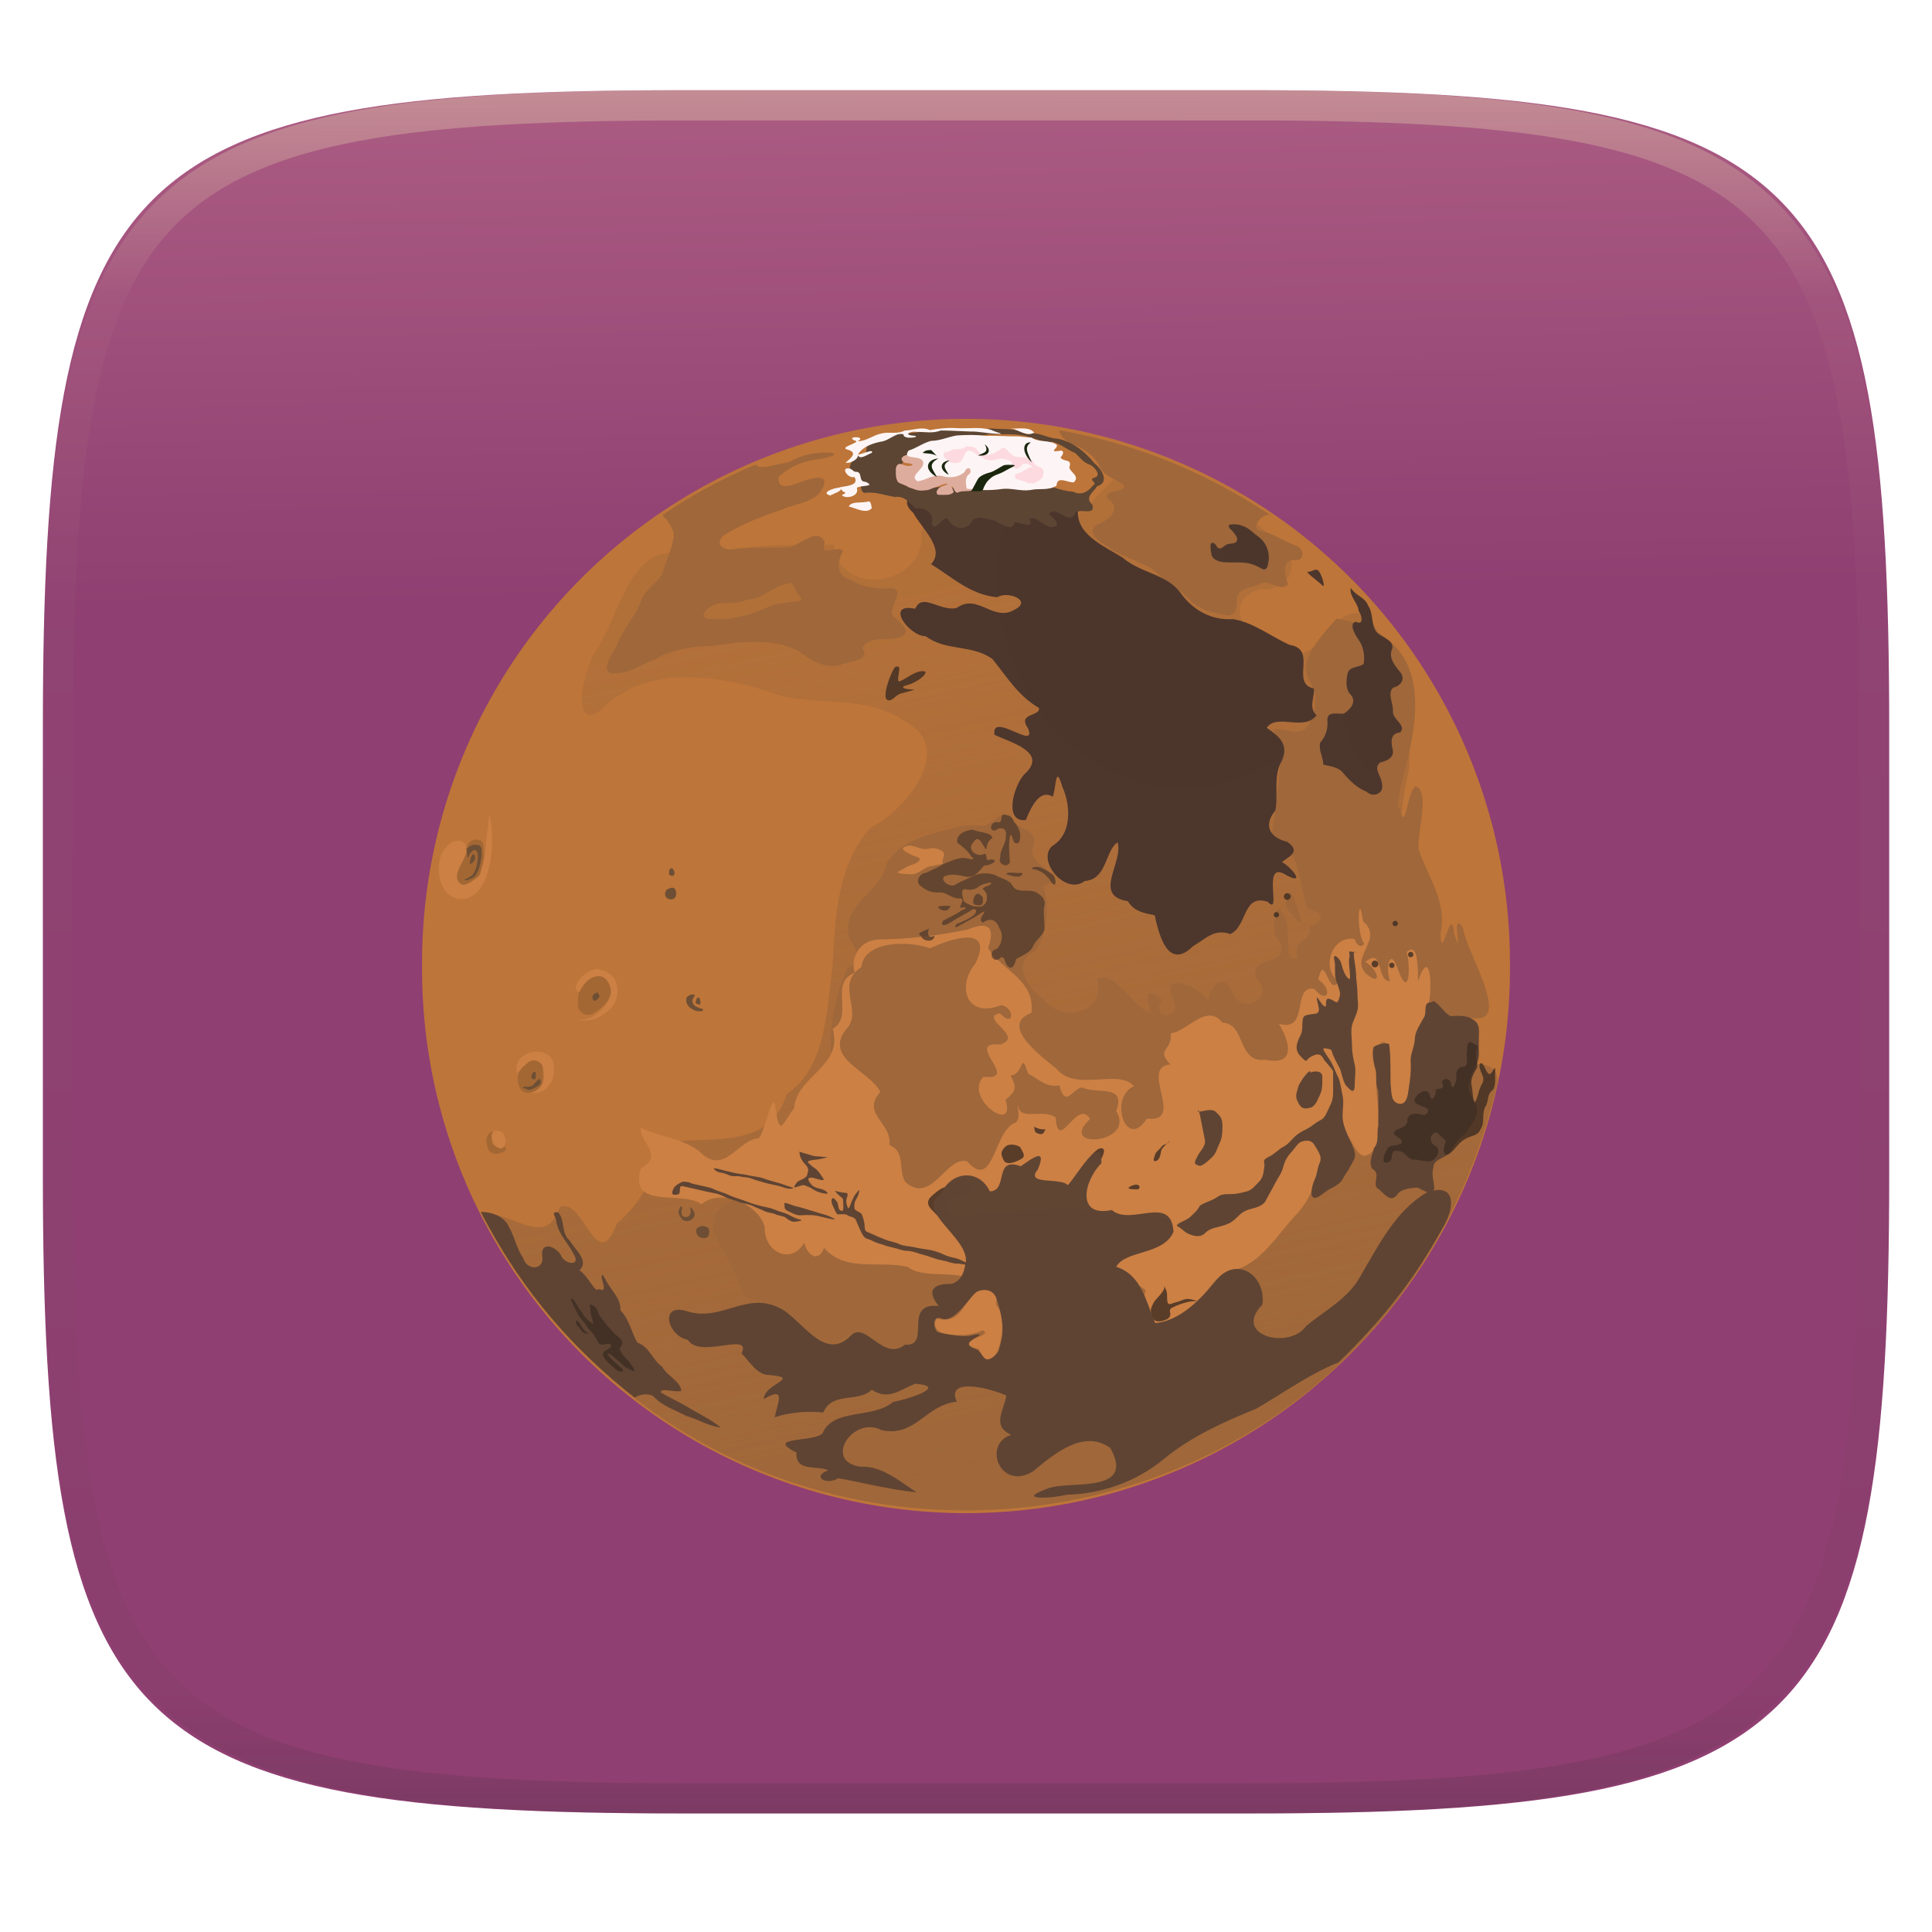 <svg xmlns="http://www.w3.org/2000/svg" style="isolation:isolate" width="256" height="256" viewBox="0 0 256 256">
 <g filter="url(#NPABXKslyxFo1w9v4l8caensYW1QNiGp)">
  <linearGradient id="_lgradient_100" x1="-.04" x2="0" y1="-1.436" y2="1" gradientTransform="matrix(244.648,0,0,228.338,5.68,11.952)" gradientUnits="userSpaceOnUse">
   <stop offset="0%" style="stop-color:#83a598"/>
   <stop offset="14.286%" style="stop-color:#458588"/>
   <stop offset="28.571%" style="stop-color:#458588"/>
   <stop offset="42.857%" style="stop-color:#458588"/>
   <stop offset="57.143%" style="stop-color:#b16286"/>
   <stop offset="71.429%" style="stop-color:#8f3f71"/>
   <stop offset="85.714%" style="stop-color:#8f3f71"/>
   <stop offset="100%" style="stop-color:#8f3f71"/>
  </linearGradient>
  <path fill="url(#_lgradient_100)" d="M 165.689 11.952 C 239.745 11.952 250.328 22.509 250.328 96.495 L 250.328 155.746 C 250.328 229.733 239.745 240.29 165.689 240.29 L 90.319 240.29 C 16.264 240.29 5.68 229.733 5.68 155.746 L 5.68 96.495 C 5.68 22.509 16.264 11.952 90.319 11.952 L 165.689 11.952 Z"/>
 </g>
 <g opacity=".4">
  <linearGradient id="_lgradient_101" x1=".517" x2=".517" y1="0" y2="1" gradientTransform="matrix(244.65,0,0,228.34,5.68,11.95)" gradientUnits="userSpaceOnUse">
   <stop offset="0%" style="stop-color:#ebdbb2"/>
   <stop offset="12.5%" stop-opacity=".098" style="stop-color:#ebdbb2"/>
   <stop offset="92.5%" stop-opacity=".098" style="stop-color:#282828"/>
   <stop offset="100%" stop-opacity=".498" style="stop-color:#282828"/>
  </linearGradient>
  <path fill="url(#_lgradient_101)" fill-rule="evenodd" d="M 165.068 11.951 C 169.396 11.941 173.724 11.991 178.052 12.089 C 181.927 12.167 185.803 12.315 189.678 12.541 C 193.131 12.737 196.583 13.022 200.026 13.395 C 203.085 13.73 206.144 14.181 209.174 14.741 C 211.889 15.243 214.574 15.881 217.22 16.657 C 219.62 17.355 221.971 18.219 224.243 19.241 C 226.358 20.184 228.384 21.304 230.302 22.591 C 232.142 23.829 233.863 25.244 235.437 26.806 C 237.001 28.378 238.417 30.088 239.656 31.925 C 240.945 33.841 242.066 35.865 243.02 37.967 C 244.043 40.247 244.909 42.585 245.617 44.972 C 246.394 47.615 247.034 50.297 247.535 53.009 C 248.096 56.035 248.548 59.081 248.883 62.136 C 249.257 65.575 249.542 69.014 249.739 72.462 C 249.965 76.323 250.112 80.194 250.201 84.055 C 250.289 88.378 250.339 92.701 250.329 97.014 L 250.329 155.226 C 250.339 159.549 250.289 163.862 250.201 168.185 C 250.112 172.056 249.965 175.917 249.739 179.778 C 249.542 183.226 249.257 186.675 248.883 190.104 C 248.548 193.159 248.096 196.215 247.535 199.241 C 247.034 201.943 246.394 204.625 245.617 207.268 C 244.909 209.655 244.043 212.003 243.02 214.273 C 242.066 216.385 240.945 218.399 239.656 220.315 C 238.417 222.152 237.001 223.872 235.437 225.434 C 233.863 226.996 232.142 228.411 230.302 229.649 C 228.384 230.936 226.358 232.056 224.243 232.999 C 221.971 234.021 219.62 234.885 217.22 235.593 C 214.574 236.369 211.889 237.007 209.174 237.499 C 206.144 238.068 203.085 238.51 200.026 238.845 C 196.583 239.218 193.131 239.503 189.678 239.699 C 185.803 239.925 181.927 240.073 178.052 240.161 C 173.724 240.249 169.396 240.299 165.068 240.289 L 90.942 240.289 C 86.614 240.299 82.286 240.249 77.958 240.161 C 74.083 240.073 70.207 239.925 66.332 239.699 C 62.879 239.503 59.427 239.218 55.984 238.845 C 52.925 238.51 49.866 238.068 46.836 237.499 C 44.121 237.007 41.436 236.369 38.79 235.593 C 36.39 234.885 34.039 234.021 31.767 232.999 C 29.652 232.056 27.626 230.936 25.708 229.649 C 23.868 228.411 22.147 226.996 20.573 225.434 C 19.009 223.872 17.593 222.152 16.354 220.315 C 15.065 218.399 13.944 216.385 12.99 214.273 C 11.967 212.003 11.101 209.655 10.393 207.268 C 9.616 204.625 8.976 201.943 8.475 199.241 C 7.914 196.215 7.462 193.159 7.127 190.104 C 6.753 186.675 6.468 183.226 6.271 179.778 C 6.045 175.917 5.898 172.056 5.809 168.185 C 5.721 163.862 5.671 159.549 5.681 155.226 L 5.681 97.014 C 5.671 92.701 5.721 88.378 5.809 84.055 C 5.898 80.194 6.045 76.323 6.271 72.462 C 6.468 69.014 6.753 65.575 7.127 62.136 C 7.462 59.081 7.914 56.035 8.475 53.009 C 8.976 50.297 9.616 47.615 10.393 44.972 C 11.101 42.585 11.967 40.247 12.99 37.967 C 13.944 35.865 15.065 33.841 16.354 31.925 C 17.593 30.088 19.009 28.378 20.573 26.806 C 22.147 25.244 23.868 23.829 25.708 22.591 C 27.626 21.304 29.652 20.184 31.767 19.241 C 34.039 18.219 36.39 17.355 38.79 16.657 C 41.436 15.881 44.121 15.243 46.836 14.741 C 49.866 14.181 52.925 13.73 55.984 13.395 C 59.427 13.022 62.879 12.737 66.332 12.541 C 70.207 12.315 74.083 12.167 77.958 12.089 C 82.286 11.991 86.614 11.941 90.942 11.951 L 165.068 11.951 Z M 165.078 15.96 C 169.376 15.95 173.675 15.999 177.973 16.087 C 181.8 16.176 185.626 16.323 189.452 16.539 C 192.836 16.736 196.219 17.011 199.583 17.384 C 202.554 17.699 205.515 18.131 208.446 18.681 C 211.023 19.153 213.58 19.762 216.099 20.499 C 218.322 21.147 220.495 21.953 222.6 22.896 C 224.509 23.751 226.338 24.763 228.069 25.922 C 229.692 27.013 231.207 28.26 232.594 29.646 C 233.981 31.031 235.23 32.544 236.332 34.165 C 237.492 35.894 238.506 37.712 239.361 39.608 C 240.306 41.72 241.112 43.892 241.761 46.102 C 242.509 48.617 243.109 51.162 243.591 53.736 C 244.132 56.664 244.565 59.611 244.889 62.578 C 245.263 65.938 245.539 69.308 245.735 72.688 C 245.952 76.51 246.109 80.322 246.188 84.144 C 246.276 88.437 246.325 92.721 246.325 97.014 C 246.325 97.014 246.325 97.014 246.325 97.014 L 246.325 155.226 C 246.325 155.226 246.325 155.226 246.325 155.226 C 246.325 159.519 246.276 163.803 246.188 168.096 C 246.109 171.918 245.952 175.74 245.735 179.552 C 245.539 182.932 245.263 186.302 244.889 189.672 C 244.565 192.629 244.132 195.576 243.591 198.504 C 243.109 201.078 242.509 203.623 241.761 206.138 C 241.112 208.358 240.306 210.52 239.361 212.632 C 238.506 214.528 237.492 216.356 236.332 218.075 C 235.23 219.706 233.981 221.219 232.594 222.604 C 231.207 223.98 229.692 225.227 228.069 226.318 C 226.338 227.477 224.509 228.489 222.6 229.344 C 220.495 230.297 218.322 231.093 216.099 231.741 C 213.58 232.478 211.023 233.087 208.446 233.559 C 205.515 234.109 202.554 234.541 199.583 234.865 C 196.219 235.229 192.836 235.514 189.452 235.701 C 185.626 235.917 181.8 236.074 177.973 236.153 C 173.675 236.251 169.376 236.29 165.078 236.29 C 165.078 236.29 165.078 236.29 165.068 236.29 L 90.942 236.29 C 90.932 236.29 90.932 236.29 90.932 236.29 C 86.634 236.29 82.335 236.251 78.037 236.153 C 74.21 236.074 70.384 235.917 66.558 235.701 C 63.174 235.514 59.791 235.229 56.427 234.865 C 53.456 234.541 50.495 234.109 47.564 233.559 C 44.987 233.087 42.43 232.478 39.911 231.741 C 37.688 231.093 35.515 230.297 33.41 229.344 C 31.501 228.489 29.672 227.477 27.941 226.318 C 26.318 225.227 24.803 223.98 23.416 222.604 C 22.029 221.219 20.78 219.706 19.678 218.075 C 18.518 216.356 17.504 214.528 16.649 212.632 C 15.704 210.52 14.898 208.358 14.249 206.138 C 13.501 203.623 12.901 201.078 12.419 198.504 C 11.878 195.576 11.445 192.629 11.121 189.672 C 10.747 186.302 10.472 182.932 10.275 179.552 C 10.058 175.74 9.901 171.918 9.822 168.096 C 9.734 163.803 9.685 159.519 9.685 155.226 C 9.685 155.226 9.685 155.226 9.685 155.226 L 9.685 97.014 C 9.685 97.014 9.685 97.014 9.685 97.014 C 9.685 92.721 9.734 88.437 9.822 84.144 C 9.901 80.322 10.058 76.51 10.275 72.688 C 10.472 69.308 10.747 65.938 11.121 62.578 C 11.445 59.611 11.878 56.664 12.419 53.736 C 12.901 51.162 13.501 48.617 14.249 46.102 C 14.898 43.892 15.704 41.72 16.649 39.608 C 17.504 37.712 18.518 35.894 19.678 34.165 C 20.78 32.544 22.029 31.031 23.416 29.646 C 24.803 28.26 26.318 27.013 27.941 25.922 C 29.672 24.763 31.501 23.751 33.41 22.896 C 35.515 21.953 37.688 21.147 39.911 20.499 C 42.43 19.762 44.987 19.153 47.564 18.681 C 50.495 18.131 53.456 17.699 56.427 17.384 C 59.791 17.011 63.174 16.736 66.558 16.539 C 70.384 16.323 74.21 16.176 78.037 16.087 C 82.335 15.999 86.634 15.95 90.932 15.96 C 90.932 15.96 90.932 15.96 90.942 15.96 L 165.068 15.96 C 165.078 15.96 165.078 15.96 165.078 15.96 Z"/>
 </g>
 <g>
  <path fill="#be7539" fill-rule="evenodd" d="M 200.074 128 C 200.227 153.851 186.523 177.803 164.16 190.773 C 141.798 203.742 114.202 203.742 91.84 190.773 C 69.477 177.803 55.773 153.851 55.926 128 C 55.773 102.149 69.477 78.197 91.84 65.227 C 114.202 52.258 141.798 52.258 164.16 65.227 C 186.523 78.197 200.227 102.149 200.074 128 L 200.074 128 Z"/>
  <linearGradient id="_lgradient_102" x1=".609" x2=".439" y1=".936" y2=".125" gradientTransform="matrix(134.492,0,0,138.709,63.973,61.423)" gradientUnits="userSpaceOnUse">
   <stop offset="0%" style="stop-color:#9f673a"/>
   <stop offset="100%" stop-opacity=".367" style="stop-color:#9f673a"/>
  </linearGradient>
  <path fill="url(#_lgradient_102)" fill-rule="evenodd" d="M 198.464 143.314 C 182.946 210.492 94.86 220.334 63.973 160.84 C 67.671 160.376 72.431 165.654 74.153 159.921 C 77.435 158.624 79.056 169.248 81.727 162.137 C 85.119 159.319 86.763 155.511 88.117 151.429 C 93.895 150.456 102.044 152.493 104.213 144.99 C 109.555 141.33 109.478 133.976 110.309 128.162 C 110.607 121.818 110.935 114.502 115.353 109.669 C 119.967 107.404 126.738 99.121 119.952 95.629 C 114.441 91.64 107.278 94.033 101.218 91.434 C 94.317 89.395 85.507 88.227 79.89 93.84 C 76.739 96.736 76.133 92.319 78.659 86.645 C 82.15 82.056 83.443 70.74 91.336 73.81 C 97.441 72.084 104.509 72.159 110.483 72.159 C 111.191 79.365 122.87 77.632 122.072 70.468 C 123.983 65.585 131.503 71.604 135.812 70.477 C 143.32 72.123 145.919 61.951 151.695 61.423 C 157.016 64.53 163.425 66.206 167.883 70.59 C 172.253 72.557 172.561 78.309 166.81 78.102 C 158.943 80.894 171.543 90.779 174.937 84.63 C 177.443 81.762 180.257 79.161 182.612 83.71 C 187.952 88.12 186.89 95.787 186.705 101.963 C 184.918 109.211 185.261 117.054 188.83 123.739 C 192.248 128.864 193.832 134.339 193.891 140.44 C 195.722 141.383 198.336 140.343 198.465 143.314 L 198.464 143.314 Z"/>
  <path fill="#9f673a" fill-rule="evenodd" d="M 129.967 109.401 L 127.585 109.401 C 124.082 110.402 119.554 110.961 117.491 114.414 C 116.669 118.459 111.47 119.673 112.522 124.26 C 113.451 125.903 114.354 127.071 112.261 128.359 C 110.762 131.734 109.98 135.407 110.115 139.135 C 110.419 142.498 113.111 145.06 114.374 148.105 C 115.989 151.318 117.031 155.213 120.024 157.439 C 123.957 158.467 126.817 154.938 130.68 155.27 C 132.85 153.155 140.232 151.919 143.738 150.894 C 147.641 152.178 152.573 151.979 155.344 148.56 C 159.966 146.871 191.898 133.989 195.629 134.949 C 200.067 135.038 194.296 126.147 193.865 122.993 C 192.05 120.071 194.063 127.895 192.676 123.694 C 192.319 119.401 190.97 128.066 190.874 123.636 C 191.806 119.49 189.168 116.232 187.977 112.517 C 187.726 110.468 189.603 104.648 187.542 104.189 C 186.367 105.058 186.301 110.63 185.401 107.111 C 183.904 104.59 195.218 85.129 177.103 81.975 C 168.828 90.922 176.16 88.828 173.811 95.196 C 172.637 98.38 170.383 96.123 168.54 96.765 C 171.168 97.943 168.126 110.248 168.592 111.435 C 172.784 112.844 171.846 117.067 173.313 120.379 C 175.459 120.909 175.65 122.034 173.489 122.802 C 173.981 124.875 171.047 124.511 171.985 126.86 C 169.797 128.187 171.351 122.5 170.01 121.224 C 168.975 118.589 168.191 123.817 169.475 124.616 C 171.29 128.358 165.039 126.476 166.56 129.7 C 169.138 132.215 164.41 134.768 163.233 131.4 C 162.06 128.477 160.284 131.092 160.092 132.609 C 158.893 130.652 153.306 128.456 155.588 132.715 C 156.596 135.073 152.357 135.25 153.933 132.473 C 151.338 130.271 152.13 132.573 152.491 134.234 C 149.915 133.431 147.873 128.502 145.371 129.746 C 146.683 134.29 140.59 135.647 138.302 132.401 C 136.013 130.87 133.903 127.508 137.315 125.925 C 138.812 123.322 139.148 119.998 138.245 117.442 C 142.5 115.638 135.243 114.928 137.089 111.784 C 137.269 109.505 134.215 110.011 133.863 108.031 C 132.096 107.438 131.439 109.66 129.967 109.402 L 129.967 109.401 Z M 170.922 118.344 C 170.922 117.49 171.788 119.841 171.995 120.669 C 172.114 121.146 172.353 121.608 172.353 122.099 C 172.353 122.733 171.37 121.296 170.922 120.848 C 170.281 120.206 170.213 119.525 170.922 118.344 Z M 127.463 169.495 C 126.428 170.283 124.734 169.987 123.98 171.086 C 124.397 172.957 121.732 172.494 121.75 174.251 C 121.269 175.684 122.196 177.798 120.309 177.99 C 118.891 178.823 116.137 178.369 115.096 177.194 C 113.952 176.436 112.397 176.456 111.52 177.625 C 110.099 178.364 108.543 177.222 107.294 176.573 C 106.394 175.763 105.45 175.021 104.499 174.28 C 103.383 172.906 101.446 172.848 99.921 172.177 C 98.112 171.925 98.047 169.793 97.283 168.528 C 96.493 167.03 95.792 165.501 94.94 164.026 C 93.976 162.488 94.606 160.148 96.344 159.479 C 97.511 158.765 99.049 158.041 100.34 158.895 C 101.74 159.488 124.59 168.312 126.212 168.958 C 126.615 169.168 127.042 169.326 127.464 169.495 L 127.463 169.495 Z M 87.759 68.267 C 91.457 65.732 95.528 63.468 100.144 61.56 C 100.781 62.425 103.354 61.302 104.531 61.26 C 106.167 60.27 107.979 59.896 109.876 59.983 C 111.963 60.167 108.752 60.857 108.139 60.885 C 106.319 61.125 104.462 61.933 103.167 63.213 C 102.969 65.41 105.589 63.96 106.687 63.676 C 107.713 63.349 109.935 62.696 109.02 64.646 C 108.126 66.622 105.497 66.648 103.742 67.48 C 101.062 68.372 98.377 69.386 95.978 70.886 C 94.319 72.288 96.317 73.161 97.707 72.73 C 100.003 72.515 102.311 72.591 104.611 72.524 C 106.007 72.199 108.334 69.781 109.302 71.838 C 108.436 74.13 111.454 72.024 111.695 73.082 C 110.822 74.532 110.813 76.305 112.71 76.855 C 114.263 77.758 116.02 78.129 117.805 77.924 C 120.4 77.902 117.56 80.447 118.336 81.632 C 119.143 82.359 121.15 83.795 119.146 84.466 C 117.53 85.002 115.286 84.139 114.243 85.881 C 115.526 87.566 112.432 87.59 111.361 88.109 C 109.293 88.669 107.37 87.472 105.807 86.262 C 103.643 85.127 101.15 84.949 98.751 85.084 C 96.742 85.11 94.794 85.719 92.777 85.62 C 90.706 85.905 88.553 86.231 86.765 87.403 C 84.822 88.023 83.111 89.481 80.953 89.191 C 79.451 88.669 81.5 86.202 81.865 85.185 C 82.662 83.232 84.148 81.66 84.92 79.711 C 85.33 78.117 87.073 77.359 87.816 75.934 C 88.221 74.279 89.07 72.748 89.277 71.046 C 89.354 70.083 88.421 68.901 87.759 68.267 L 87.759 68.267 Z M 104.75 77.209 C 105.367 77.578 105.376 78.406 105.875 78.881 C 106.323 79.212 106.29 79.787 105.653 79.671 C 104.29 79.873 102.854 79.868 101.599 80.512 C 100.62 80.951 99.623 81.372 98.565 81.582 C 97.195 81.952 95.756 82.18 94.339 81.979 C 93.828 82.154 92.846 81.778 93.351 81.148 C 93.929 80.252 95.044 79.913 96.062 79.914 C 96.974 79.889 97.925 79.924 98.772 79.531 C 99.576 79.325 100.465 79.322 101.159 78.806 C 102.29 78.141 103.449 77.474 104.75 77.209 L 104.75 77.209 Z M 140.339 57 C 150.374 58.822 159.115 62.168 168.53 68.378 C 167.595 67.525 165.271 70.128 167.232 70.371 C 168.76 70.738 170.036 71.661 171.484 72.219 C 172.913 72.444 173.029 74.644 171.28 74.169 C 169.616 74.546 170.415 76.557 170.661 77.436 C 169.605 78.567 168.065 76.52 166.807 77.45 C 165.641 77.963 163.818 77.892 163.885 79.625 C 163.894 80.797 163.518 81.951 162.134 81.418 C 160.599 81.261 159.006 80.707 157.838 79.684 C 156.783 78.671 155.744 77.557 154.433 76.948 C 153.434 76.063 152.524 75.017 151.173 74.64 C 149.786 73.822 148.115 73.584 146.892 72.5 C 145.852 71.938 143.64 70.433 145.494 69.445 C 146.939 68.944 148.777 67.259 146.742 66.075 C 146.118 64.788 149.305 65.314 148.972 64.314 C 147.822 63.401 146.074 63.133 145.566 61.502 C 144.718 60.093 143.216 59.218 141.698 58.698 C 141.152 58.302 140.409 57.704 140.339 56.999 L 140.339 57 Z"/>
  <path fill="#cc8044" fill-rule="evenodd" d="M 179.508 124.425 C 176.534 123.896 174.956 128.198 177.355 130.085 C 175.976 132.184 175.52 125.957 174.679 129.79 C 176.716 131.23 175.848 133.122 174.136 131.015 C 171.074 130.549 173.586 136.842 169.454 135.654 C 170.86 137.934 171.841 141.314 167.625 140.415 C 163.922 140.878 165.096 135.598 161.981 135.513 C 159.867 132.819 157.279 136.746 155.118 136.904 C 155.442 139.241 153.048 138.921 155.08 141.042 C 150.837 141.374 157.236 148.83 151.965 148.211 C 149.219 152.57 146.869 145.47 150.25 143.92 C 148.19 141.54 142.596 144.718 140.047 141.676 C 138 139.948 132.318 135.866 136.667 134.21 C 137.224 129.819 132.611 128.495 130.925 125.62 C 131.978 122.647 130.789 122.099 128.179 123.172 C 124.324 123.966 120.573 124.429 116.549 124.481 C 113.316 124.589 112.748 127.646 113.264 128.896 C 109.739 130.217 113.255 134.617 110.325 136.332 C 111.804 141.347 105.493 142.58 105.234 146.836 C 103.778 148.619 103.363 150.847 102.816 147.179 C 102.48 143.572 101.408 150.053 100.549 150.823 C 97.82 150.955 95.905 155.929 92.732 152.606 C 90.466 150.775 87.209 150.664 84.847 149.371 C 85.012 151.749 87.954 153.135 84.914 154.819 C 83.29 160.4 90.369 157.668 92.942 159.559 C 95.503 157.41 100.507 159.529 101.319 162.565 C 101.195 165.882 104.822 167.709 106.565 164.669 C 107.104 166.685 108.593 167.142 109.188 165.347 C 112.038 168.661 116.597 166.961 120.31 167.884 C 122.774 169.925 129.664 167.397 129.375 171.284 C 127.366 172.78 127.43 175.495 124.111 174.72 C 122.705 177.405 128.555 177.248 130.181 176.256 C 132.019 177.065 125.75 177.625 129.713 178.783 C 131.793 183.561 134.047 174.823 131.998 172.951 C 131.714 168.753 139.182 170.689 142.202 169.475 C 145.373 168.789 149.54 169.03 151.819 170.97 C 150.902 173.87 152.694 177.525 155.923 174.759 C 159.627 173.549 159.674 169.101 163.779 168.267 C 167.347 167.039 169.286 163.56 171.675 161.023 C 174.514 158.125 174.81 154.129 176.291 150.519 C 179.517 147.492 179.155 156.38 182.499 151.809 C 183.462 148.662 181.868 145.086 182.548 141.952 C 180.745 140.154 183.836 135.498 184.227 139.97 C 184.045 141.89 184.155 150.279 186.545 145.676 C 186.865 141.832 187.512 137.951 188.915 134.314 C 189.96 132.575 189.74 124.621 187.913 129.969 C 187.787 129.625 188.195 124.494 186.395 126.149 C 186.936 128.043 186.742 132.615 185.249 128.482 C 184.158 125.272 183.544 128.329 184.173 130.005 C 182.346 130.042 183.349 125.359 180.91 127.47 C 182.484 128.282 183.33 130.909 181.051 129.053 C 178.72 126.82 183.486 124.447 180.596 122.057 C 180.032 117.558 179.64 123.759 180.788 125.049 C 180.212 125.772 179.658 124.989 179.508 124.425 L 179.508 124.425 Z M 134.616 148.748 C 131.656 149.55 131.75 158.017 128.133 153.862 C 125.31 153.203 123.457 159.71 119.951 156.617 C 118.944 154.924 120.084 152.707 117.863 151.711 C 118.23 148.773 114.048 147.576 116.652 144.69 C 115.29 141.909 109.164 140.292 112.057 136.451 C 114.525 134.055 110.534 130.478 114.139 128.154 C 114.471 124.63 120.433 124.615 123.225 125.665 C 125.846 124.429 131.73 122.434 129.286 127.597 C 126.648 130.795 128.13 135 132.649 133.188 C 134.49 133.458 134.427 136.301 132.47 134.261 C 129.557 134.856 135.952 137.389 132.484 138.409 C 127.588 137.933 135.353 143.268 130.324 142.667 C 127.576 145.451 134.751 150.519 133.237 145.717 C 134.866 144.461 134.624 143.91 133.897 142.515 C 135.704 142.392 135.24 139.027 136.206 142.245 C 137.794 143.115 138.679 144.132 140.368 143.82 C 141.174 146.955 142.152 144.201 143.374 144.079 C 145.289 145.075 149.264 143.555 147.902 147.219 C 150.591 151.612 139.935 152.397 144.449 148.265 C 142.716 145.397 140.202 152.985 139.88 148.068 C 138.131 146.806 134.9 148.693 134.91 146.285 C 134.757 147.131 135.291 147.943 134.617 148.748 L 134.616 148.748 Z M 124.959 114.41 C 124.469 113.931 126.05 112.939 124.065 112.443 C 123.376 112.27 122.879 112.638 122.097 112.443 C 120.916 112.147 120.668 111.816 119.772 112.264 C 119.039 112.63 121.352 113.508 121.382 113.516 C 122.537 113.804 121.361 114.46 120.845 114.589 C 120.227 114.743 119.514 115.255 119.057 115.483 C 118.398 115.813 120.893 115.873 121.024 115.841 C 121.764 115.656 122.303 115.201 122.813 114.946 C 123.324 114.691 124.215 114.707 124.959 114.41 L 124.959 114.41 Z M 76.492 135.067 C 78.992 135.465 81.795 132.306 80.532 130.286 C 79.578 128.421 77.094 130.206 76.862 131.487 C 75.024 131.045 78.159 127.667 79.678 128.56 C 82.434 129.061 82.436 132.844 80.294 134.157 C 79.263 135.016 77.809 135.509 76.492 135.067 L 76.492 135.067 Z M 68.533 142.22 C 67.615 138.939 73.675 138.108 73.405 141.672 C 73.605 143.233 72.076 145.364 70.263 144.666 C 73.815 144.153 71.495 138.143 69.325 141.465 L 68.533 142.22 L 68.533 142.22 Z M 67.013 151.252 C 66.874 150.319 66.777 149.821 65.403 149.821 C 64.664 149.821 65.423 151.629 65.582 151.789 C 66.252 152.458 66.817 152.23 67.013 151.252 L 67.013 151.252 Z M 64.867 107.971 C 65.754 111.718 65.03 118.461 61.619 119.09 C 57.658 119.661 56.929 112.829 60.19 111.448 C 64.582 111.016 58.08 117.659 62.186 117.045 C 64.615 115.868 64.256 111.729 64.656 109.462 C 64.707 108.962 64.771 108.464 64.867 107.97 L 64.867 107.971 Z"/>
  <radialGradient id="_rgradient_0" cx=".565" cy=".52" r="207.5" fx=".565" fy=".52" gradientTransform="matrix(14.175,4.222,-2.322,25.773,181.617,132.65)" gradientUnits="userSpaceOnUse">
   <stop offset="0%" style="stop-color:#5f4433"/>
   <stop offset="100%" stop-opacity="0" style="stop-color:#5f4433"/>
  </radialGradient>
  <path fill="url(#_rgradient_0)" fill-rule="evenodd" d="M 189.969 132.65 C 190.877 133.148 191.35 134.285 192.256 134.651 C 193.337 134.578 194.483 134.495 195.374 135.233 C 196.273 135.85 195.884 137.048 195.96 137.959 C 195.884 139.063 196.226 140.327 195.47 141.266 C 194.989 142.344 194.397 143.507 194.688 144.719 C 195.07 145.495 195.763 146.213 195.695 147.131 C 195.755 148.218 194.836 148.998 194.416 149.924 C 193.544 150.685 192.698 151.519 192.18 152.57 C 191.662 153.522 189.978 153.466 189.931 154.695 C 189.645 155.641 190.022 156.565 190.058 157.509 C 189.674 158.697 188.45 157.509 187.74 157.352 C 186.835 157.449 185.614 157.515 185.087 158.356 C 184.129 159.52 183.275 157.886 182.458 157.42 C 181.866 156.649 183.017 155.504 181.844 154.897 C 181.308 154.008 181.863 153.024 182.054 152.122 C 182.785 151.343 182.396 150.138 182.622 149.164 C 182.636 147.614 182.666 146.057 182.607 144.509 C 182.148 143.566 182.523 142.526 182.218 141.561 C 182.001 140.644 181.747 139.665 182.01 138.73 C 182.505 138.38 183.586 138.097 184.07 138.352 C 184.299 140.133 184.229 141.934 184.26 143.727 C 184.402 144.557 184.221 145.871 185.19 146.2 C 186.387 146.612 186.551 145.084 186.66 144.275 C 186.856 143.14 186.989 141.998 186.929 140.843 C 186.797 139.759 187.416 138.81 187.465 137.747 C 187.494 136.653 188.127 135.847 188.608 134.924 C 189.182 134.293 188.434 132.787 189.639 132.809 C 189.756 132.771 189.855 132.696 189.969 132.65 L 189.969 132.65 Z"/>
  <radialGradient id="_rgradient_1" cx=".5" cy=".5" r="110.61" fx=".5" fy=".5" gradientTransform="matrix(48.441,-29.604,26.342,54.441,119.311,64.51)" gradientUnits="userSpaceOnUse">
   <stop offset="0%" style="stop-color:#4c362c"/>
   <stop offset="100%" stop-opacity=".51" style="stop-color:#93654c"/>
  </radialGradient>
  <path fill="url(#_rgradient_1)" fill-rule="evenodd" d="M 137.656 64.51 C 133.164 65.192 128.602 65.472 124.056 65.397 C 122.189 64.532 118.537 65.809 121.024 67.967 C 122.137 70.052 125.299 72.701 123.372 74.753 C 126.187 76.504 128.625 78.826 132.134 79.139 C 133.494 78.238 136.952 79.601 134.359 80.823 C 131.591 82.419 129.527 78.562 126.78 80.549 C 124.645 81.116 122.188 78.441 121.276 80.665 C 117.155 79.799 120.452 84.325 122.672 84.306 C 125.305 86.317 128.857 85.368 131.508 87.331 C 133.394 89.664 134.949 92.244 137.664 93.809 C 137.908 94.967 134.735 94.408 136.226 96.524 C 137.469 99.59 131.329 94.194 131.768 97.356 C 133.723 98.33 138.768 99.583 135.953 102.391 C 134.473 103.562 132.797 109.037 135.925 108.657 C 136.785 106.521 137.924 104.564 139.504 105.579 C 139.964 104.243 139.856 101.151 140.757 104.236 C 141.886 106.694 142.072 110.519 139.445 112.083 C 137.272 113.96 141.192 118.742 143.737 116.733 C 146.703 116.568 146.467 112.557 148.096 111.623 C 148.857 114.368 144.735 118.684 149.46 119.416 C 150.275 120.91 152.085 121.053 153 121.277 C 153.575 123.877 154.745 128.625 158.072 125.389 C 159.785 124.378 160.868 123.03 163.01 123.757 C 165.289 122.804 164.612 118.384 167.985 119.494 C 169.981 121.624 166.982 113.723 170.463 115.97 C 173.134 117.396 171.044 114.805 169.849 114.229 C 170.798 113.487 172.452 112.858 170.564 111.547 C 168.199 110.972 167.38 109.356 168.993 107.38 C 169.418 105.211 168.652 102.829 169.849 100.816 C 170.854 98.631 169.392 97.469 167.842 96.441 C 169.226 94.458 172.751 96.973 174.45 94.787 C 173.336 93.738 174.213 92.442 174.092 91.236 C 170.892 90.514 174.672 86.026 170.878 85.452 C 168.381 84.327 166.186 82.521 163.41 82.037 C 160.66 82.211 158.309 81.016 156.614 78.818 C 154.863 76.087 151.182 75.996 148.756 73.891 C 146.335 72.364 142.406 70.801 142.859 67.396 C 141.182 66.354 139.539 65.161 137.656 64.51 L 137.656 64.51 Z"/>
  <path fill="#5c4533" fill-rule="evenodd" d="M 136.226 57.534 C 137.616 57.121 138.789 58.103 140.151 58.131 C 142.113 58.522 143.773 59.836 145 61.372 C 145.969 62.111 147.091 63.952 145.374 64.422 C 144.849 65.303 143.666 65.855 144.745 66.886 C 145.246 68.541 142.754 67.093 142.381 68.169 C 141.49 69.593 139.925 66.852 138.998 68.086 C 139.251 68.458 140.837 69.502 139.596 69.819 C 138.402 70.061 137.298 68.234 136.388 68.733 C 137.216 70.252 135.1 69.183 134.43 69.19 C 134.185 70.637 132.534 69.279 131.755 68.981 C 130.771 68.811 129.15 68.067 128.625 69.338 C 127.67 70.457 126.098 69.924 125.582 68.712 C 124.729 68.427 124.06 70.591 123.438 69.424 C 123.862 68.046 122.641 67.236 121.397 67.375 C 120.517 66.718 119.937 65.666 118.61 65.851 C 117.268 65.658 115.959 65.106 114.586 65.314 C 113.666 65.12 114.516 63.479 113.318 63.197 C 111.801 62.15 112.997 60.441 114.41 60.15 C 115.25 60.025 114.304 58.583 115.569 58.608 C 117.027 58.159 118.432 57.298 120.012 57.441 C 121.863 57.348 123.662 56.811 125.529 56.909 C 127.46 56.864 129.408 57.025 131.325 56.771 C 132.843 56.934 134.484 56.672 135.875 57.434 L 136.036 57.488 L 136.226 57.534 L 136.226 57.534 L 136.226 57.534 Z M 139.356 58.518 C 140.516 58.778 141.402 59.609 142.486 60.038 C 143.09 60.598 143.535 61.294 144.396 61.563 C 144.964 61.802 146.055 62.999 145.016 63.295 C 144.059 63.572 145.585 63.965 144.812 64.33 C 144.176 65.184 143.239 65.687 142.202 65.154 C 141.209 65.089 140.272 64.828 139.342 64.478 C 137.996 64.303 136.637 64.321 135.285 64.419 C 134.21 64.372 133.146 64.511 132.092 64.69 C 130.215 64.692 128.336 64.685 126.46 64.707 C 125.598 64.564 124.731 64.474 123.857 64.593 C 122.654 64.557 121.441 64.504 120.249 64.355 C 119.213 64.323 118.831 63.166 119.032 62.294 C 119.62 60.863 121.015 59.927 122.393 59.34 C 123.356 58.934 124.351 58.746 125.383 58.634 C 126.391 58.425 127.47 58.625 128.43 58.165 C 129.269 57.8 130.16 57.7 131.05 57.542 C 132.619 57.555 134.211 57.435 135.759 57.726 C 136.7 57.935 137.576 58.334 138.504 58.574 C 138.853 58.753 139.023 58.71 139.356 58.518 L 139.356 58.518 Z"/>
  <path fill="#deac9d" fill-rule="evenodd" d="M 120.667 59.951 C 120.598 60.306 119.979 60.246 119.707 60.463 C 119.147 60.816 119.681 61.39 120.174 61.358 C 120.388 61.401 121.002 61.443 120.915 61.635 C 120.407 61.859 119.864 61.693 119.391 61.483 C 118.851 61.361 118.658 61.935 118.706 62.362 C 118.686 62.877 118.697 63.445 118.996 63.886 C 119.401 64.182 119.943 64.209 120.337 64.541 C 120.772 64.679 121.193 64.863 121.633 64.976 C 122.088 65.037 122.555 64.982 123.004 64.921 C 123.48 64.712 123.969 64.545 124.462 64.385 C 124.783 64.234 125.318 64.021 125.574 64.115 C 125.176 64.432 124.57 64.387 124.275 64.844 C 123.978 65.133 124.066 65.657 124.553 65.57 C 125.134 65.555 125.782 65.678 126.285 65.304 C 126.536 65.058 125.916 64.506 126.132 64.429 C 126.457 64.683 126.5 65.55 127.085 65.19 C 127.609 65.012 128.18 65.153 128.708 65.004 C 129.119 64.734 129.028 64.151 129.242 63.75 C 129.498 62.971 129.384 62.043 128.786 61.447 C 127.92 60.572 126.676 60.25 125.503 60.03 C 124.008 59.784 122.479 59.721 120.972 59.87 C 120.88 59.895 120.737 59.879 120.667 59.951 L 120.667 59.951 Z"/>
  <path fill="#fdf5f5" fill-rule="evenodd" d="M 136.672 57.983 C 137.657 58.649 138.967 58.272 139.935 58.863 C 140.49 59.276 138.871 59.888 140.15 59.78 C 141.045 59.513 141.017 60.106 140.522 60.616 C 140.921 61.263 142.14 60.736 141.691 61.921 C 141.79 62.606 143.169 63.076 142.279 63.914 C 141.501 63.994 140.086 62.962 139.997 64.343 C 138.946 65.052 137.657 64.663 136.503 64.938 C 135.205 65.121 133.938 64.605 132.636 64.808 C 131.133 65.025 129.602 64.948 128.104 64.753 C 127.919 63.973 127.857 63.137 128.521 62.75 C 128.849 61.866 128.035 61.816 127.813 62.557 C 127.029 63.221 125.866 63.395 124.902 63.089 C 123.721 62.771 122.718 63.617 121.603 63.777 C 120.349 63.09 122.463 62.201 122.334 61.307 C 122.217 60.14 119.377 61.084 120.396 59.699 C 121.445 59.386 122.309 58.688 123.371 58.419 C 124.592 58.402 125.587 57.9 126.758 57.703 C 128.065 57.61 129.37 57.601 130.675 57.753 C 132.101 57.704 133.527 57.851 134.954 57.82 C 135.528 57.866 136.097 57.963 136.672 57.983 L 136.672 57.983 Z M 115.076 66.433 C 114.28 66.719 112.843 66.339 112.464 67.111 C 113.365 67.316 114.878 68.191 115.523 67.307 C 115.415 67.028 115.475 66.476 115.076 66.433 L 115.076 66.433 Z M 112.617 62.096 C 111.242 61.807 112.387 63.499 113.21 63.195 C 113.97 64.454 111.817 64.363 111.058 64.634 C 110.48 64.678 108.685 65.282 109.998 65.655 C 110.528 65.369 111.534 65.11 111.477 64.652 C 111.391 65.362 112.667 65.142 111.554 65.582 C 111.898 66.173 113.952 65.83 113.531 64.652 C 113.979 64.253 116.16 64.535 114.71 63.849 C 113.575 63.842 114.485 62.432 113.272 62.508 C 113.032 62.4 112.878 62.163 112.617 62.096 L 112.617 62.096 Z M 113.69 60.218 C 113.785 60.912 112.587 61.448 112.043 61.306 C 112.715 60.721 113.722 59.979 112.349 59.592 C 110.925 59.241 114.522 58.583 113.154 58.34 C 112.072 57.76 114.962 57.799 113.637 58.464 C 114.774 58.485 115.683 57.653 116.775 57.446 C 117.815 57.169 118.9 57.588 119.883 57.047 C 121.01 57.017 122.127 56.487 123.217 56.992 C 124.398 56.772 125.593 56.647 126.813 56.731 C 128.328 56.812 129.903 56.531 131.374 56.973 C 131.906 57.296 133.478 57.572 132.057 57.476 C 130.877 57.446 129.72 57.147 128.534 57.178 C 127.238 57.137 125.943 57.041 124.644 57.044 C 123.624 57.467 122.473 57.212 121.392 57.223 C 120.84 57.078 119.639 57.562 120.889 57.714 C 122.541 57.834 119.622 58.379 119.723 57.558 C 118.815 57.249 117.878 58.299 116.936 58.486 C 115.743 58.693 114.325 59.146 113.69 60.218 C 113.969 60.303 115.864 59.366 115.52 60.01 C 115.066 60.127 113.809 61.104 113.69 60.218 L 113.69 60.218 Z M 133.9 56.775 C 134.926 56.862 136.302 56.483 137.039 57.31 C 136.164 57.879 135.13 57.109 134.273 56.829 L 134.124 56.82 L 133.9 56.775 L 133.9 56.775 L 133.9 56.775 Z"/>
  <path fill="#fddae0" fill-rule="evenodd" d="M 136.852 61.917 C 136.371 61.845 136.122 62.125 135.913 62.23 C 135.709 62.332 135.555 62.431 135.332 62.543 C 135.115 62.651 134.93 62.695 134.751 62.766 C 134.542 62.85 134.482 62.867 134.482 63.169 C 134.482 63.432 134.809 63.552 135.064 63.616 C 135.281 63.67 135.56 63.751 135.734 63.795 C 136.062 63.877 136.142 64.063 136.494 64.063 C 136.777 64.063 137.002 64.055 137.165 63.974 C 137.328 63.892 137.531 63.789 137.702 63.661 C 137.905 63.508 138.014 63.483 138.149 63.214 C 138.245 63.02 138.283 62.843 138.283 62.588 C 138.283 62.289 138.217 62.209 138.059 62.051 C 137.977 61.969 137.689 61.888 137.567 61.828 C 137.351 61.719 137.212 61.652 137.076 61.47 C 136.947 61.298 136.916 61.182 136.763 60.978 C 136.657 60.837 136.371 60.715 136.271 60.665 C 136.073 60.566 135.737 60.576 135.511 60.576 C 135.218 60.576 134.932 60.531 134.661 60.531 C 134.515 60.531 134.245 60.342 134.08 60.218 C 133.935 60.109 133.741 59.969 133.588 59.816 C 133.415 59.643 133.431 59.513 133.141 59.368 C 132.866 59.231 132.769 59.443 132.56 59.547 C 132.343 59.655 132.198 59.773 132.023 59.86 C 131.845 59.949 131.755 60.039 131.576 60.084 C 131.377 60.134 131.238 60.213 131.039 60.263 C 130.804 60.322 130.48 60.263 130.235 60.263 C 130.129 60.263 129.85 59.996 129.788 59.95 C 129.624 59.827 129.537 59.761 129.43 59.547 C 129.233 59.154 128.501 59.164 128.178 59.145 C 127.972 59.133 127.759 59.348 127.597 59.413 C 127.357 59.509 127.056 59.503 126.792 59.503 C 126.551 59.503 126.335 59.55 126.166 59.592 C 125.957 59.644 125.931 59.762 125.719 59.816 C 125.52 59.865 125.304 59.889 125.182 59.95 C 124.968 60.057 124.986 60.193 125.048 60.441 C 125.118 60.721 125.379 60.889 125.629 61.067 C 125.811 61.198 125.985 61.336 126.255 61.336 C 126.632 61.336 126.953 61.416 127.239 61.202 C 127.425 61.062 127.499 60.965 127.552 60.754 C 127.608 60.53 127.805 60.414 127.865 60.173 C 127.916 59.971 128.046 59.903 128.178 59.771 C 128.322 59.627 128.671 59.749 128.804 59.816 C 128.993 59.91 129.088 59.965 129.206 60.084 C 129.382 60.259 129.515 60.283 129.743 60.397 C 129.971 60.511 130.141 60.663 130.324 60.754 C 130.535 60.86 130.761 60.931 130.995 60.978 C 131.261 61.031 131.641 60.974 131.844 60.933 C 132.104 60.881 132.23 60.799 132.515 60.799 C 132.749 60.799 132.974 60.791 133.186 60.844 C 133.434 60.906 133.675 60.977 133.856 61.067 C 134.068 61.173 134.08 61.304 134.08 61.559 C 134.08 61.79 134.346 61.915 134.482 62.051 C 134.65 62.219 134.983 62.042 135.064 61.962 C 135.205 61.82 135.352 61.712 135.466 61.559 C 135.568 61.423 135.856 61.47 136.047 61.47 C 136.326 61.47 136.687 61.719 136.852 61.917 L 136.852 61.917 Z"/>
  <path fill="#1a260e" fill-rule="evenodd" d="M 128.715 65.046 C 128.855 64.815 129.363 63.883 129.52 63.57 C 129.669 63.272 129.947 63.089 130.235 62.944 C 130.564 62.78 130.885 62.67 131.219 62.587 C 131.724 62.46 132.571 61.866 132.918 61.693 C 133.235 61.534 133.76 61.603 134.17 61.603 C 134.843 61.603 134.14 61.886 133.812 62.05 C 133.473 62.22 133.156 62.423 132.828 62.587 C 132.502 62.75 132.029 62.897 131.755 63.034 C 131.372 63.225 131.186 63.424 130.95 63.66 C 130.707 63.903 130.541 64.21 130.414 64.465 C 130.211 64.87 130.329 65.091 129.698 65.091 C 129.486 65.091 128.956 65.142 128.715 65.046 L 128.715 65.046 Z M 123.394 59.636 C 122.938 59.636 122.633 59.637 122.276 59.994 C 122.175 60.095 123.73 60.016 124.154 60.441 C 124.303 60.59 123.543 59.785 123.394 59.636 L 123.394 59.636 Z M 124.333 60.754 C 122.778 60.866 122.319 62.225 124.154 63.213 C 123.602 62.153 122.84 61.589 124.333 60.754 Z M 125.852 61.002 C 124.639 61.09 124.282 62.149 125.712 62.919 C 125.282 62.093 124.688 61.653 125.852 61.002 Z M 130.481 58.876 C 131.421 59.559 131.15 60.518 129.579 60.354 C 130.367 59.967 131.083 59.947 130.481 58.876 Z M 136.588 58.624 C 135.5 58.524 135.318 59.936 136.718 61.274 C 136.217 60.041 135.62 59.319 136.588 58.624 Z"/>
  <radialGradient id="_rgradient_2" cx=".5" cy=".668" r="110.61" fx=".5" fy=".668" gradientTransform="matrix(10.264,-9.679,3.879,25.607,174.876,77.923)" gradientUnits="userSpaceOnUse">
   <stop offset="0%" style="stop-color:#4c362c"/>
   <stop offset="100%" stop-opacity=".51" style="stop-color:#93654c"/>
  </radialGradient>
  <path fill="url(#_rgradient_2)" fill-rule="evenodd" d="M 178.97 77.923 C 178.776 79.028 179.948 79.881 180.041 80.988 C 180.49 81.537 180.74 82.957 179.628 82.375 C 178.701 82.677 179.567 84.09 179.944 84.658 C 180.655 85.591 180.879 86.837 180.7 87.97 C 180.031 88.495 178.765 88.235 178.546 89.322 C 178.36 90.23 178.276 91.313 178.963 92.043 C 179.828 92.992 178.916 94.025 178.075 94.556 C 177.271 94.671 175.764 94.104 175.888 95.555 C 175.975 96.679 175.63 97.603 174.925 98.418 C 174.692 99.417 175.359 100.392 175.342 101.311 C 176.297 101.559 177.388 101.617 178.035 102.499 C 178.89 103.505 179.872 104.428 181.116 104.929 C 181.941 105.741 183.435 105.13 183.115 103.913 C 183.148 102.947 181.848 101.796 182.89 101.028 C 183.817 100.816 184.835 100.367 184.514 99.206 C 184.291 98.275 184.251 97.144 185.49 97.076 C 186.462 96.173 184.568 95.331 184.565 94.343 C 184.706 93.289 183.736 91.886 184.616 91.108 C 185.655 90.886 186.285 89.891 185.488 89.008 C 184.843 88.2 184.049 87.286 184.395 86.162 C 184.961 84.948 183.261 84.519 182.552 83.907 C 181.578 82.931 182.062 81.34 181.285 80.246 C 180.94 79.277 179.903 78.991 179.284 78.287 C 179.183 78.163 179.083 78.037 178.969 77.923 L 178.97 77.923 Z"/>
  <g opacity=".8">
   <path fill="#553c2c" fill-rule="evenodd" d="M 134.348 108.863 C 135.034 109.548 135.435 110.703 135.011 111.626 C 134.129 112.192 134.269 110.59 133.866 110.625 C 133.593 111.803 133.744 113.033 133.812 114.229 C 133.514 115.1 132.121 114.484 132.547 113.589 C 132.47 112.562 133.39 111.764 133.276 110.721 C 133.497 109.774 132.596 109.467 131.934 110.026 C 130.856 110.248 131.328 108.643 132.254 108.977 C 133.063 108.974 132.299 107.58 133.36 108.013 C 133.844 108.059 134.235 108.39 134.349 108.863 L 134.348 108.863 Z M 128.894 109.936 C 129.663 110.317 131.277 110.239 131.509 111.026 C 130.913 111.358 130.739 112 130.683 112.572 C 130.189 112.092 129.75 110.399 128.969 111.612 C 128.092 112.473 129.252 113.546 130.211 113.227 C 131.029 112.722 130.319 114.353 131.274 113.872 C 132.676 113.949 131.018 114.764 130.414 114.676 C 129.766 115.35 129.268 116.274 128.138 116.186 C 127.186 115.985 126.155 115.71 125.19 116.081 C 124.407 116.641 125.965 117.739 126.658 117.18 C 127.395 116.751 128.195 116.46 128.962 116.092 C 129.804 115.608 130.902 115.664 131.807 115.919 C 132.595 116.421 133.743 116.516 134.2 117.422 C 134.797 118.366 136.147 117.828 137.058 118.139 C 137.894 118.463 138.698 119.209 138.342 120.196 C 138.219 121.21 138.459 122.236 138.372 123.26 C 138.046 124.126 137.11 124.641 136.816 125.575 C 136.288 126.338 135.381 126.635 134.62 127.085 C 134.504 127.799 134.045 128.795 133.36 127.793 C 133.116 127.325 133.012 126.345 132.381 127.105 C 131.332 127.553 130.946 125.901 132.07 125.757 C 132.825 124.998 132.987 123.81 132.381 122.903 C 132.037 121.875 131.128 121.552 130.28 122.249 C 129.199 121.894 131.308 120.26 130.004 120.974 C 129.202 121.534 128.346 121.979 127.488 122.448 C 127.134 122.551 126.298 123.348 126.71 122.455 C 127.546 122.108 128.419 121.786 129.113 121.17 C 129.634 120.652 129.176 120.173 128.625 120.667 C 127.678 121.22 126.714 121.728 125.798 122.312 C 125.37 122.589 124.451 122.823 124.959 122.008 C 125.773 121.532 126.693 121.183 127.455 120.598 C 128.064 120.452 128.177 120.102 127.441 120.272 C 126.711 120.368 128.22 118.987 127.097 119.046 C 126.167 119.08 125.526 118.316 124.651 118.243 C 123.752 118.34 122.816 118.096 122.137 117.494 C 121.202 116.99 121.723 115.738 122.696 115.65 C 123.502 115.272 124.322 114.929 125.074 114.455 C 126.062 114.109 127.06 113.499 128.152 113.748 C 128.56 113.868 129.408 114.003 128.69 113.471 C 128.229 112.702 127.516 112.167 126.852 111.661 C 126.642 110.502 127.98 110.009 128.893 109.936 L 128.893 109.936 L 128.894 109.936 Z M 136.673 115.033 C 137.657 114.513 138.583 115.317 139.378 115.804 C 139.975 116.068 140.105 117.898 139.326 116.937 C 138.855 116.093 138.079 115.412 137.123 115.202 C 136.95 115.256 136.807 115.11 136.673 115.033 L 136.673 115.033 Z M 135.421 115.659 C 134.862 115.777 133.451 115.425 133.352 115.821 C 133.898 116.065 135.197 116.417 135.454 115.854 L 135.421 115.659 L 135.421 115.659 L 135.421 115.659 Z M 125.943 120.041 C 125.598 120.029 123.372 119.902 124.78 120.578 C 125.288 120.77 125.796 120.6 125.943 120.041 Z M 123.796 123.976 C 122.96 124.473 122.766 123.576 123.149 123.016 C 122.84 123.261 121.138 123.621 122.071 124.05 C 122.254 124.76 123.853 124.946 123.796 123.976 L 123.796 123.976 Z M 129.698 117.448 C 129.374 117.743 128.939 117.897 128.502 117.894 C 128.28 117.907 128.062 117.86 127.849 117.803 C 127.666 117.821 127.483 117.996 127.491 118.19 C 127.485 118.566 127.567 118.94 127.662 119.302 C 127.794 119.624 128.163 119.718 128.446 119.862 C 128.803 120.056 129.209 120.148 129.614 120.131 C 129.831 120.13 130.084 120.172 130.257 120.007 C 130.506 119.802 130.734 119.531 130.755 119.195 C 130.785 118.856 130.804 118.48 130.589 118.192 C 130.514 118.012 130.229 117.909 130.239 117.723 C 130.421 117.543 130.674 117.457 130.909 117.37 C 131.104 117.33 131.218 117.15 131.367 117.036 C 131.368 116.876 131.054 116.993 130.939 116.994 C 130.518 117.085 130.085 117.195 129.719 117.432 L 129.698 117.448 L 129.698 117.448 L 129.698 117.448 Z"/>
  </g>
  <g opacity=".8">
   <path fill="#553c2c" fill-rule="evenodd" d="M 129.699 118.433 C 129.195 118.442 129.109 118.737 128.983 119.238 C 128.819 119.897 129.269 119.953 129.788 119.953 C 130.29 119.953 130.235 119.547 130.235 119.059 C 130.235 118.775 129.991 118.667 129.699 118.433 Z"/>
  </g>
  <path fill="#5f4433" fill-rule="evenodd" d="M 91.515 156.707 C 90.958 156.707 92.585 157.019 93.125 157.154 C 93.676 157.292 94.144 157.35 94.645 157.601 C 95.195 157.876 95.934 158.022 96.523 158.316 C 97.302 158.706 98.132 158.888 98.937 159.21 C 99.846 159.574 100.905 159.836 101.799 160.015 C 102.418 160.139 103.037 160.481 103.677 160.641 C 104.198 160.772 104.729 161.078 105.108 161.267 C 105.42 161.423 105.766 161.544 106.091 161.625 C 106.588 161.749 105.35 161.893 105.197 161.893 C 104.838 161.893 104.303 161.536 104.124 161.357 C 103.921 161.154 103.078 161.057 102.783 160.909 C 102.383 160.709 101.739 160.701 101.262 160.462 C 100.772 160.217 100.326 160.084 99.832 159.836 C 99.332 159.586 98.838 159.521 98.312 159.389 C 97.824 159.267 97.431 159.057 96.97 158.942 C 96.536 158.834 96.012 158.597 95.629 158.406 C 95.175 158.179 94.789 158.13 94.377 158.048 C 94.031 157.979 93.535 157.882 93.125 157.78 C 92.702 157.674 92.253 157.584 91.962 157.511 C 91.576 157.415 91.187 157.34 90.8 157.243 C 90.269 157.111 90.085 157.082 90.085 157.69 C 90.085 158.254 89.94 158.316 89.369 158.316 C 88.828 158.316 89.186 157.611 89.28 157.422 C 89.43 157.121 89.966 156.811 90.353 156.617 C 90.588 156.5 91.322 156.668 91.515 156.707 L 91.515 156.707 Z M 94.556 154.829 C 94.741 154.736 95.544 154.986 95.986 155.097 C 96.506 155.227 96.982 155.35 97.507 155.455 C 98.046 155.563 98.598 155.593 99.116 155.723 C 99.626 155.85 100.121 155.888 100.636 155.991 C 101.11 156.086 101.601 156.322 102.067 156.438 C 102.475 156.54 102.896 156.69 103.319 156.796 C 103.881 156.937 104.139 157.113 104.66 157.243 C 105.177 157.372 105.347 157.511 104.66 157.511 C 104.175 157.511 103.673 157.265 103.23 157.154 C 102.667 157.013 102.14 156.926 101.62 156.796 C 101.104 156.667 100.798 156.546 100.368 156.438 C 99.958 156.336 99.613 156.16 99.295 156.081 C 98.871 155.975 98.452 155.982 98.133 155.902 C 97.677 155.788 97.276 155.911 96.881 155.812 C 96.526 155.724 96.227 155.537 95.897 155.455 C 95.293 155.304 95.008 155.394 94.556 154.829 L 94.556 154.829 Z M 105.912 152.593 C 105.519 152.495 106.682 152.852 107.075 152.951 C 107.519 153.062 107.759 153.219 108.237 153.219 C 108.749 153.219 108.978 153.309 109.489 153.309 C 109.973 153.309 108.86 153.533 108.684 153.577 C 108.328 153.666 107.8 153.664 107.433 153.756 C 106.76 153.924 107.098 154.047 107.433 154.382 C 107.715 154.664 108.018 154.788 108.237 155.008 C 108.601 155.371 108.826 155.793 109.042 156.081 C 109.383 156.535 108.748 156.343 108.416 156.259 C 107.899 156.13 107.706 155.968 107.254 156.081 C 106.811 156.191 107.507 156.96 107.611 157.064 C 107.889 157.342 108.363 157.431 108.684 157.511 C 109.044 157.601 109.385 157.765 109.579 157.959 C 109.947 158.327 109.107 158.131 108.774 158.048 C 108.312 157.932 107.881 157.714 107.611 157.511 C 107.358 157.321 106.943 157.222 106.628 157.064 C 106.406 156.953 105.664 157.261 105.376 157.333 C 104.981 157.431 105.611 156.651 105.644 156.617 C 105.837 156.424 106.415 156.24 106.628 156.081 C 107 155.801 106.957 155.658 107.075 155.186 C 107.173 154.793 106.843 154.418 106.628 154.203 C 106.384 153.959 106.218 153.652 106.091 153.398 C 105.985 153.186 105.98 152.933 105.912 152.593 L 105.912 152.593 Z M 103.945 159.568 C 103.715 159.108 104.961 159.735 105.465 159.836 C 106.106 159.965 106.674 160.182 107.343 160.373 L 107.969 160.552 C 108.333 160.656 108.745 160.813 109.132 160.909 C 109.656 161.041 109.903 161.161 110.294 161.357 C 111.097 161.758 110.176 161.53 109.758 161.446 C 109.234 161.341 108.755 161.192 108.237 161.088 C 107.775 160.996 107.307 160.999 106.807 160.999 C 106.315 160.999 106 161.088 105.644 160.999 C 105.269 160.905 104.838 160.685 104.571 160.552 C 104.073 160.303 103.945 160.281 103.945 159.568 L 103.945 159.568 Z M 110.652 157.869 C 110.248 157.667 111.542 158.048 111.993 158.048 C 112.527 158.048 112.259 158.506 112.172 158.853 C 112.059 159.305 112.235 159.783 112.351 160.015 C 112.506 160.326 112.732 159.432 112.887 159.121 C 113.121 158.653 113.234 158.327 113.513 158.048 C 113.748 157.814 113.987 157.317 113.782 158.137 C 113.68 158.543 113.481 158.828 113.335 159.121 C 113.168 159.455 113.177 159.923 113.245 160.194 C 113.286 160.356 113.944 160.678 114.05 160.731 C 114.256 160.834 114.429 161.619 114.497 161.893 C 114.62 162.383 114.511 162.725 114.676 163.056 C 114.761 163.226 115.501 163.468 115.749 163.592 C 116.337 163.886 116.831 164.061 117.448 164.308 C 118.019 164.536 118.617 164.579 119.147 164.844 C 119.717 165.129 120.66 165.133 121.293 165.291 C 121.999 165.468 122.637 165.506 123.35 165.649 C 123.923 165.764 124.65 166.03 125.138 166.275 C 125.576 166.494 126.257 166.622 126.659 166.722 C 127.162 166.848 127.63 167.118 128.089 167.348 C 128.465 167.536 129.133 167.631 129.431 167.706 C 129.951 167.836 130.517 167.776 130.951 167.884 C 131.416 168.001 131.764 168.155 132.113 168.242 C 132.605 168.365 131.093 168.325 130.593 168.242 C 129.969 168.138 129.415 167.948 128.805 167.795 C 128.181 167.639 127.402 167.437 126.837 167.437 C 126.183 167.437 125.429 167.098 124.781 166.99 C 123.956 166.853 123.183 166.479 122.366 166.275 C 121.611 166.086 120.898 165.738 120.131 165.738 C 119.646 165.738 118.991 165.476 118.61 165.381 C 118.161 165.268 117.614 165.161 117.269 165.023 C 116.842 164.852 116.262 164.743 115.928 164.576 C 115.549 164.387 115.194 164.214 114.855 164.129 C 114.55 164.053 114.271 163.586 114.139 163.324 C 113.99 163.025 113.832 162.62 113.692 162.34 C 113.496 161.948 113.521 161.722 113.245 161.446 C 113.028 161.229 112.471 161.208 112.261 160.999 C 112.082 160.819 111.343 160.909 111.01 160.909 C 110.835 160.909 110.513 160.096 110.473 160.015 C 110.264 159.598 110.119 159.286 110.205 158.942 C 110.346 158.379 110.953 159.253 111.01 159.479 C 111.113 159.892 111.033 160.334 111.546 160.462 C 111.84 160.536 111.725 159.549 111.725 159.3 C 111.725 158.621 111.548 158.765 111.188 158.406 L 110.652 157.869 L 110.652 157.869 Z M 179.685 126.213 C 179.011 125.539 179.685 128.121 179.685 129.075 C 179.685 129.98 179.864 130.556 179.864 131.578 C 179.864 132.376 180.041 133.197 179.864 133.903 C 179.692 134.594 179.32 135.185 179.149 135.871 C 178.954 136.651 179.149 137.745 179.149 138.553 C 179.149 139.487 179.331 140.356 179.506 141.057 C 179.701 141.837 179.506 142.931 179.506 143.74 C 179.506 145.212 178.817 144.302 178.433 143.919 C 177.943 143.428 177.784 142.084 177.539 141.594 C 177.085 140.686 176.666 140.067 176.466 139.269 C 176.388 138.957 175.883 138.989 175.572 138.911 C 174.873 138.736 176.144 140.234 176.466 140.878 C 176.829 141.604 177.023 142.171 177.36 142.846 C 177.612 143.349 177.766 144.649 177.897 145.171 C 178.092 145.95 177.897 147.045 177.897 147.853 C 177.897 149.627 179.154 151.271 179.506 152.682 C 179.692 153.425 179.276 153.858 178.97 154.471 C 178.582 155.246 178.212 155.629 177.897 156.259 C 177.627 156.799 176.847 157.231 176.287 157.511 C 175.642 157.834 175.232 158.307 174.678 158.584 C 173.218 159.314 173.92 156.88 174.141 156.438 C 174.572 155.576 174.538 154.75 174.856 154.113 C 175.298 153.23 174.486 152.299 174.32 151.967 C 173.902 151.131 173.433 151.026 172.531 151.251 C 171.931 151.402 171.506 152.277 171.101 152.682 C 170.533 153.25 170.186 154.015 170.028 154.649 C 169.813 155.508 169.317 156.071 168.955 156.796 C 168.575 157.555 168.048 158.43 167.703 159.121 C 167.371 159.783 166.334 160.044 165.735 160.194 C 164.847 160.416 164.403 160.81 163.947 161.267 C 163.245 161.968 162.794 162.226 161.622 162.519 C 160.614 162.771 160.167 162.9 159.655 163.413 C 158.981 164.087 157.961 163.728 157.33 163.413 C 156.871 163.184 156.536 162.748 156.078 162.519 C 155.47 162.215 157.207 161.747 157.687 161.267 C 158.155 160.799 158.623 160.468 158.939 159.836 C 159.072 159.571 160.417 159.097 160.728 158.942 C 161.601 158.505 161.506 158.226 162.874 158.226 C 163.954 158.226 164.469 158.051 165.199 157.869 C 165.883 157.698 166.341 157.084 166.808 156.617 C 167.467 155.958 167.43 155.116 167.524 154.649 C 167.681 153.864 167.035 153.821 168.239 153.219 C 168.88 152.898 169.542 152.21 170.028 151.967 C 170.632 151.664 171.068 151.106 171.458 150.715 C 172.007 150.167 172.451 149.95 173.068 149.642 C 173.843 149.254 174.201 148.807 175.035 148.39 C 175.599 148.108 175.875 147.247 176.108 146.78 C 176.49 146.016 176.645 145.654 176.645 144.634 L 176.645 141.951 C 176.645 141.765 175.507 140.57 175.393 140.342 C 174.933 139.421 174.341 139.705 173.783 139.984 C 172.844 140.454 173.38 141.011 172.353 139.984 C 171.4 139.031 171.894 138.039 172.353 137.122 C 172.714 136.4 172.44 135.339 172.71 134.797 C 172.947 134.325 174.157 134.432 174.499 134.261 C 175.085 133.968 174.499 132.949 174.499 132.294 C 174.499 131.788 175.081 133.244 175.572 133.367 C 175.948 133.461 175.28 131.879 176.466 132.472 C 177.139 132.809 177.227 133.186 177.539 131.936 C 177.676 131.389 177.124 130.276 177.003 129.79 C 176.785 128.918 177.003 128.005 176.824 127.286 C 176.506 126.015 177.559 127.008 177.718 127.644 C 177.915 128.43 178.152 129.151 178.612 129.611 C 179.246 130.245 178.574 127.798 178.791 126.928 C 179.005 126.074 178.224 125.921 179.685 126.213 L 179.685 126.213 Z M 173.604 142.13 C 173.81 141.308 172.2 143.275 171.995 144.097 C 171.757 145.049 171.596 145.268 171.995 146.065 C 172.415 146.906 172.786 146.985 173.604 146.78 C 174.324 146.6 174.614 145.655 174.856 145.171 C 175.264 144.355 175.214 143.665 175.214 142.667 C 175.214 141.794 174.042 141.911 173.604 142.13 L 173.604 142.13 Z M 158.76 147.317 C 158.76 146.178 159.27 149.151 159.654 151.072 C 159.807 151.834 158.972 152.617 158.76 153.04 C 158.323 153.913 158.001 154.236 158.939 154.47 C 159.37 154.578 160.565 153.381 160.727 153.219 C 161.119 152.827 161.372 151.929 161.622 151.43 C 161.946 150.781 161.979 150.081 161.979 149.105 C 161.979 148.098 161.574 147.806 161.085 147.317 C 160.568 146.8 159.231 147.317 158.76 147.317 L 158.76 147.317 Z"/>
  <radialGradient id="_rgradient_3" cx=".462" cy=".555" r="207.5" fx=".462" fy=".555" gradientTransform="matrix(30.18,-8.997,10.014,27.115,63.703,160.595)" gradientUnits="userSpaceOnUse">
   <stop offset="0%" style="stop-color:#5f4433"/>
   <stop offset="100%" stop-opacity="0" style="stop-color:#5f4433"/>
  </radialGradient>
  <path fill="url(#_rgradient_3)" fill-rule="evenodd" d="M 84.091 185.188 C 76.159 178.905 69.388 171.548 63.703 160.597 C 65.127 160.555 66.899 161.203 67.459 162.609 C 68.213 163.919 68.469 165.469 69.336 166.722 C 69.83 168.405 72.217 168.36 71.842 166.358 C 71.664 164.34 73.8 165.235 74.348 166.383 C 74.775 167.495 77 167.866 76.054 166.241 C 75.317 164.761 73.952 163.511 73.7 161.811 C 73.75 161.258 72.831 160.595 73.93 160.617 C 74.941 161.649 74.281 163.358 75.507 164.397 C 76.161 165.612 78.128 166.99 76.786 168.328 C 77.785 168.977 78.28 170.281 79.06 170.935 C 79.597 170.536 80.055 171.492 80.001 170.304 C 79.785 169.752 79.407 168.098 80.174 169.429 C 80.815 170.85 82.296 171.974 82.213 173.608 C 83.38 174.832 83.664 176.51 84.449 177.9 C 86.054 178.434 86.43 180.195 87.758 181.119 C 88.39 182.326 90.113 182.942 90.286 184.278 C 89.538 184.593 87.502 183.79 87.558 184.506 C 88.883 185.3 90.31 185.903 91.611 186.736 C 92.927 187.508 94.347 188.178 95.501 189.163 C 93.891 188.96 92.45 188.055 90.897 187.604 C 89.417 186.795 87.715 186.316 86.571 185.003 C 85.759 184.574 84.825 184.764 84.091 185.188 L 84.091 185.188 Z"/>
  <g opacity=".8">
   <path fill="#3c2c22" fill-rule="evenodd" d="M 135.152 151.967 C 134.576 151.634 133.649 151.503 133.185 151.967 C 132.477 152.675 132.666 153.075 133.006 153.755 C 133.376 154.495 134.685 153.899 134.973 153.755 C 135.806 153.339 135.906 153.223 135.152 151.967 L 135.152 151.967 Z M 127.462 156.08 C 128.249 155.687 125.991 157.119 125.137 157.332 C 124.562 157.476 123.631 158.302 123.348 158.584 C 122.623 159.31 123.104 159.949 123.527 160.373 C 124.251 161.097 124.095 161.141 125.316 161.446 C 125.915 161.595 126.276 162.764 126.568 163.055 C 126.875 163.362 127.386 163.413 127.82 163.413 C 128.464 163.413 127.035 162.38 126.747 161.803 C 126.377 161.064 125.962 160.84 125.495 160.373 C 124.817 159.695 126.074 159.078 126.389 158.763 C 126.836 158.316 127.73 158.316 128.177 157.869 C 128.908 157.138 128.562 156.3 127.462 156.08 L 127.462 156.08 Z M 144.095 153.577 C 143.753 154.259 145.12 152.146 145.883 152.146 C 146.868 152.146 145.738 153.866 145.704 153.934 C 145.249 154.844 144.638 154.483 144.095 153.577 L 144.095 153.577 Z M 137.03 149.284 C 137.329 149.459 137.71 149.642 138.282 149.642 C 138.727 149.642 138.495 149.664 138.282 150.089 C 138.086 150.483 137.419 150.149 137.299 150.089 C 137.072 149.976 137.083 149.545 137.03 149.284 Z M 155.094 151.162 C 154.77 151.311 154.341 151.826 154.11 152.056 C 153.825 152.341 153.851 152.647 153.752 153.04 C 153.648 153.46 153.498 153.752 153.127 153.845 C 152.631 153.969 152.991 153.226 153.037 153.04 C 153.123 152.695 153.439 152.459 153.663 152.235 C 153.926 151.972 153.971 151.733 154.468 151.609 C 154.717 151.547 154.894 151.322 155.094 151.162 L 155.094 151.162 Z M 150.533 156.975 C 150.883 156.887 149.637 157.072 149.55 157.422 C 149.507 157.594 150.531 157.6 150.712 157.6 C 151.059 157.6 151.19 156.975 150.533 156.975 L 150.533 156.975 Z M 185.229 122.369 C 185.229 122.566 185.069 122.727 184.871 122.727 C 184.674 122.727 184.514 122.566 184.514 122.369 C 184.514 122.171 184.674 122.011 184.871 122.011 C 185.069 122.011 185.229 122.171 185.229 122.369 Z M 187.286 126.482 C 187.286 126.68 187.126 126.84 186.928 126.84 C 186.731 126.84 186.57 126.68 186.57 126.482 C 186.57 126.285 186.731 126.125 186.928 126.125 C 187.126 126.125 187.286 126.285 187.286 126.482 Z M 184.782 127.913 C 184.782 128.111 184.622 128.271 184.424 128.271 C 184.227 128.271 184.067 128.111 184.067 127.913 C 184.067 127.716 184.227 127.556 184.424 127.556 C 184.622 127.556 184.782 127.716 184.782 127.913 Z M 182.636 127.734 C 182.636 127.981 182.436 128.181 182.189 128.181 C 181.942 128.181 181.742 127.981 181.742 127.734 C 181.742 127.488 181.942 127.287 182.189 127.287 C 182.436 127.287 182.636 127.488 182.636 127.734 Z M 169.491 121.207 C 169.491 121.404 169.33 121.564 169.133 121.564 C 168.936 121.564 168.775 121.404 168.775 121.207 C 168.775 121.009 168.936 120.849 169.133 120.849 C 169.33 120.849 169.491 121.009 169.491 121.207 Z M 171.011 118.792 C 171.011 119.039 170.811 119.239 170.564 119.239 C 170.317 119.239 170.117 119.039 170.117 118.792 C 170.117 118.545 170.317 118.345 170.564 118.345 C 170.811 118.345 171.011 118.545 171.011 118.792 Z M 154.289 170.389 C 154.429 171.112 153.149 172.043 152.858 172.624 C 152.465 173.41 152.368 173.539 152.679 174.502 C 153.032 175.595 154.648 174.858 154.825 174.681 C 155.462 174.045 154.588 173.637 155.362 173.25 C 156.041 172.911 156.725 172.686 157.329 172.535 C 158.312 172.289 159.314 172.539 157.866 172.177 C 157.021 171.966 156.688 172.338 155.898 172.535 C 154.943 172.774 154.646 173.229 154.646 171.82 C 154.646 171.129 154.629 171.24 154.289 170.389 L 154.289 170.389 Z M 195.78 138.555 C 195.77 139.147 195.785 139.741 195.738 140.332 C 195.65 139.96 195.685 138.985 195.611 138.951 C 195.508 139.781 195.724 140.597 195.76 141.41 C 195.345 142.128 194.833 142.873 194.983 143.751 C 195.17 144.529 195.107 145.493 195.346 146.171 C 195.915 145.408 195.879 144.358 196.406 143.563 C 196.932 142.685 195.885 141.923 196.054 141.022 C 196.456 140.438 196.808 141.798 197.079 142.084 C 197.645 143.029 198.1 140.707 198.13 141.835 C 198.04 142.685 198.272 143.617 197.842 144.396 C 196.968 144.931 197.325 145.971 196.79 146.678 C 196.31 147.625 196.795 148.794 196.152 149.686 C 195.822 150.524 194.845 150.478 194.191 150.901 C 193.249 151.365 192.804 152.407 191.935 152.952 C 190.948 153.244 191.373 151.758 191.577 151.253 C 191.318 150.78 190.743 150.504 190.427 150.053 C 189.294 150.043 189.35 151.644 190.336 151.901 C 190.955 152.511 190.294 153.73 189.503 153.855 C 188.705 153.974 187.933 153.599 187.129 153.654 C 186.411 153.423 186.066 152.483 185.213 152.519 C 183.991 152.191 184.858 153.95 183.802 154.029 C 182.931 154.334 183.441 152.768 183.751 152.423 C 184.025 151.505 185.134 151.959 185.708 151.481 C 186.04 150.597 183.82 150.504 185.073 149.698 C 185.734 149.401 186.584 149.26 186.48 148.302 C 186.735 147.44 187.654 147.495 188.358 147.676 C 189.06 147.995 189.674 146.951 188.795 146.743 C 188.281 146.452 186.981 146.253 187.562 145.429 C 187.91 144.708 189.318 144.043 189.491 145.243 C 189.781 146.215 190.373 144.92 190.222 144.439 C 190.534 144.138 191.504 144.424 191.13 143.652 C 190.859 142.702 192.257 142.797 192.271 143.64 C 192.513 144.759 192.936 143.322 192.973 142.909 C 192.892 142.162 193.056 141.292 193.987 141.356 C 194.722 141.1 194.155 139.999 194.41 139.399 C 194.367 138.757 194.379 137.589 195.286 138.302 C 195.447 138.392 195.608 138.485 195.78 138.555 L 195.78 138.555 Z M 75.686 171.999 C 76.075 172.189 76.265 172.627 76.485 172.981 C 76.688 173.447 77.104 173.773 77.31 174.239 C 77.615 174.731 78.079 175.086 78.55 175.408 C 78.752 175.574 78.466 174.928 78.47 174.781 C 78.312 174.326 78.237 173.856 78.213 173.374 C 78.072 173.088 78.166 172.632 78.528 172.972 C 78.979 173.167 79.159 173.631 79.316 174.062 C 79.58 174.627 80.058 175.051 80.394 175.571 C 80.733 175.994 81.121 176.375 81.486 176.775 C 81.856 177.104 82.37 177.367 82.459 177.905 C 82.557 178.324 81.837 178.577 82.239 179.027 C 82.559 179.724 83.22 180.168 83.63 180.803 C 83.804 181.01 84.211 181.609 84.008 181.712 C 83.398 181.442 82.754 181.191 82.304 180.674 C 81.933 180.295 81.513 179.968 81.115 179.621 C 80.944 179.491 80.235 179.069 80.593 179.562 C 80.882 180.002 81.27 180.357 81.681 180.681 C 81.966 181 82.404 181.193 82.594 181.587 C 82.326 181.964 81.734 181.616 81.471 181.353 C 80.906 180.778 80.12 180.336 79.888 179.51 C 79.84 179.009 80.502 178.912 80.768 178.599 C 81.245 178.417 80.799 177.854 80.414 178.096 C 80.031 178.094 79.499 178.355 79.292 177.886 C 79.016 177.429 78.775 176.944 78.43 176.534 C 78.102 176.22 77.783 175.887 77.591 175.469 C 77.195 174.955 76.714 174.496 76.451 173.89 C 76.239 173.43 75.943 173.005 75.825 172.507 C 75.62 172.427 75.707 172.197 75.686 171.999 L 75.686 171.999 Z M 76.311 174.95 C 76.722 175.098 76.925 175.461 77.116 175.844 C 77.247 176.106 77.57 176.387 77.742 176.56 C 78.229 177.046 77.434 176.629 77.295 176.56 C 77.016 176.42 76.851 176.026 76.669 175.844 C 76.397 175.572 76.311 175.482 76.311 174.95 L 76.311 174.95 Z M 122.633 89.015 C 122.722 89.556 121.243 90.525 120.129 90.804 C 119.012 91.083 120.132 91.387 120.934 91.34 C 121.63 91.3 120.09 91.708 119.413 91.877 C 118.678 92.061 118.216 92.978 117.625 92.771 C 116.724 92.456 118.161 88.814 118.609 88.39 C 119.694 87.896 118.782 89.72 119.056 90.267 C 119.149 90.453 120.724 89.433 120.844 89.373 C 121.271 89.16 122.056 88.755 122.633 89.015 L 122.633 89.015 Z"/>
  </g>
  <path fill="#a36734" fill-rule="evenodd" d="M 76.67 131.668 C 77.181 130.562 78.089 129.257 79.463 129.355 C 80.442 129.441 80.898 130.55 80.966 131.406 C 80.85 132.74 79.668 133.656 78.594 134.289 C 77.705 134.795 76.489 134.153 76.577 133.087 C 76.539 132.612 76.61 132.138 76.67 131.668 L 76.67 131.668 Z M 69.695 141.058 C 69.094 141.457 68.544 142.098 68.615 142.864 C 68.586 143.591 68.795 144.532 69.587 144.768 C 70.473 144.999 71.401 144.411 71.842 143.668 C 72 143.01 71.933 142.311 71.949 141.637 C 71.961 140.822 71.043 140.332 70.329 140.617 C 70.07 140.692 69.878 140.873 69.695 141.058 L 69.695 141.058 Z M 61.826 112.889 C 61.614 113.722 61.074 114.416 60.771 115.212 C 60.558 115.693 60.422 116.294 60.716 116.771 C 60.877 117.024 61.133 117.259 61.455 117.23 C 61.872 117.209 62.225 116.955 62.542 116.709 C 62.99 116.457 63.536 116.194 63.67 115.649 C 63.871 114.71 64.242 113.768 64.09 112.792 C 64.05 112.361 64.134 111.872 63.85 111.506 C 63.641 111.282 63.306 111.247 63.016 111.258 C 62.477 111.296 61.924 111.704 61.894 112.274 C 61.646 112.434 61.752 112.668 61.826 112.889 L 61.826 112.889 Z M 65.28 151.606 C 66.05 152.235 66.579 152.314 66.686 152.044 C 66.837 151.888 67.137 152.105 67.036 152.297 C 66.903 152.668 66.532 152.698 66.164 152.821 C 65.556 153.024 64.932 152.813 64.659 152.224 C 64.456 151.526 64.054 150.192 65.546 149.844 C 64.874 150.221 65.211 151.243 65.28 151.606 L 65.28 151.606 Z"/>
  <path fill="#6e4f35" fill-rule="evenodd" d="M 79.174 131.488 C 78.689 131.713 78.403 131.801 78.548 132.382 C 78.693 132.963 79.299 132.257 79.353 132.203 C 79.549 132.006 79.327 131.743 79.174 131.488 L 79.174 131.488 Z M 62.72 113.156 C 62.323 113.419 62.367 113.853 62.273 114.229 C 62.113 114.869 62.817 114.126 62.899 113.961 C 63.001 113.757 62.986 113.261 62.72 113.156 L 62.72 113.156 Z M 61.915 112.396 C 62.226 112.095 62.64 111.876 63.084 111.954 C 63.539 111.882 63.87 112.24 63.798 112.682 C 63.872 113.159 63.82 113.639 63.7 114.104 C 63.627 114.571 63.527 115.044 63.321 115.468 C 63.124 115.769 63.015 116.17 62.652 116.316 C 62.305 116.497 61.906 116.696 61.505 116.595 C 61.57 116.438 62.09 116.37 62.285 116.154 C 62.68 115.97 62.859 115.563 63.013 115.183 C 63.21 114.756 63.214 114.284 63.311 113.831 C 63.324 113.436 63.36 112.949 63.03 112.662 C 62.684 112.517 62.471 112.947 62.247 113.133 C 62.17 113.307 61.9 113.974 61.915 113.428 C 61.891 113.085 61.832 112.735 61.915 112.396 L 61.915 112.396 Z M 71.483 142.933 C 71.091 143.174 70.867 143.599 70.51 143.881 C 70.227 144.014 69.907 144.002 69.602 144.005 C 69.499 143.984 69.328 143.97 69.281 144.085 C 69.348 144.198 69.511 144.188 69.614 144.255 C 69.828 144.351 70.069 144.475 70.308 144.396 C 70.583 144.315 70.807 144.117 71.085 144.044 C 71.349 143.91 71.575 143.687 71.679 143.407 C 71.694 143.224 71.532 143.098 71.483 142.933 L 71.483 142.933 Z M 70.679 142.039 C 70.78 141.836 70.41 142.438 70.41 142.665 C 70.41 142.9 70.526 142.973 70.723 143.022 C 70.969 143.084 70.992 142.819 70.992 142.62 C 70.992 142.385 71.025 142.24 70.947 142.084 C 70.898 141.986 70.751 142.039 70.679 142.039 L 70.679 142.039 Z M 92.051 131.8 C 91.674 131.69 91.242 131.856 90.999 132.153 C 90.897 132.389 90.912 132.675 90.987 132.917 C 91.111 133.182 91.266 133.446 91.528 133.596 C 91.894 133.864 92.35 134.054 92.81 133.993 C 93.048 134.064 93.357 133.772 93.019 133.662 C 92.794 133.627 92.583 133.549 92.384 133.435 C 92.095 133.36 91.862 133.128 91.773 132.843 C 91.688 132.559 91.794 132.253 91.994 132.045 C 92.036 131.971 92.053 131.884 92.051 131.8 L 92.051 131.8 Z M 92.408 132.202 C 92.3 132.344 92.185 132.557 92.185 132.828 C 92.185 132.993 92.468 133.067 92.587 133.096 C 92.941 133.185 92.799 132.602 92.766 132.47 C 92.712 132.256 92.644 132.155 92.408 132.202 L 92.408 132.202 Z M 89.144 117.626 C 88.906 117.598 88.683 117.734 88.465 117.805 C 88.036 118.07 87.987 118.834 88.474 119.066 C 88.786 119.21 89.25 119.246 89.46 118.917 C 89.67 118.587 89.63 118.143 89.452 117.81 C 89.373 117.716 89.257 117.667 89.144 117.626 L 89.144 117.626 Z M 88.742 115.122 C 88.683 115.249 88.653 115.52 88.653 115.793 C 88.653 115.971 88.948 116.061 89.1 116.061 C 89.327 116.061 89.368 115.864 89.368 115.614 C 89.368 115.424 89.236 115.245 89.144 115.122 C 89.042 114.986 88.891 115.063 88.742 115.122 L 88.742 115.122 Z M 93.521 162.568 C 93.166 162.337 92.633 162.493 92.342 162.752 C 92.038 163.286 92.496 164.091 93.129 164.039 C 93.522 164.127 93.959 163.91 93.953 163.467 C 94.04 163.136 93.976 162.55 93.521 162.568 L 93.521 162.568 Z M 91.434 159.975 C 91.83 160.158 92.074 160.65 92.044 161.072 C 91.856 161.663 91.049 162.039 90.514 161.657 C 90.15 161.357 89.848 160.899 89.922 160.407 C 90.002 160.237 90.187 159.626 90.379 159.921 C 90.384 160.228 90.254 160.53 90.327 160.84 C 90.339 161.266 90.867 161.341 91.174 161.183 C 91.576 160.977 91.55 160.452 91.453 160.077 L 91.443 160.026 L 91.434 159.975 L 91.434 159.975 Z"/>
  <radialGradient id="_rgradient_4" cx=".5" cy=".574" r="207.5" fx=".5" fy=".574" gradientTransform="matrix(103.624,0,-0,45.807,88.652,152.646)" gradientUnits="userSpaceOnUse">
   <stop offset="0%" style="stop-color:#5f4433"/>
   <stop offset="100%" stop-opacity="0" style="stop-color:#5f4433"/>
  </radialGradient>
  <path fill="url(#_rgradient_4)" fill-rule="evenodd" d="M 127.999 166.99 C 127.965 163.713 121.196 160.395 124.73 158.113 C 126.076 155.149 129.727 154.856 131.161 157.866 C 133.676 157.788 131.591 153.186 135.26 154.534 C 136.689 153.545 138.82 151.87 137.509 154.975 C 135.746 157.115 140.598 155.958 141.488 157.051 C 142.586 155.909 146.002 149.905 145.943 154.136 C 143.687 156.347 142.48 161.356 147.325 160.336 C 149.846 162.537 155.212 158.161 155.498 163.222 C 154.16 166.344 149.165 165.604 147.908 167.852 C 151.256 168.954 151.789 172.322 153.077 175.32 C 156.341 175.015 159.073 172.211 161.103 169.682 C 163.91 166.247 167.82 169.094 167.27 172.877 C 163.239 176.948 170.836 178.937 173.091 175.68 C 175.611 173.598 178.662 172.071 180.27 169.078 C 182.634 165.079 184.863 160.501 188.985 158.048 C 192.677 156.633 192.97 159.513 191.303 162.473 C 188.449 167.535 185.034 173.099 177.358 180.519 C 173.403 182.127 170.129 184.535 166.451 186.663 C 162.187 188.396 157.917 190.309 154.329 193.233 C 150.723 196.262 146.053 197.965 141.331 198.059 C 139.553 198.535 134.375 198.87 138.726 197.275 C 141.367 196.082 150.658 198.129 147.099 191.834 C 143.64 189.431 139.966 192.396 136.858 194.978 C 132.499 197.58 130.17 191.381 133.985 190.115 C 131.298 188.958 133.115 186.705 133.341 184.917 C 131.496 184.04 125.228 182.346 126.777 185.731 C 122.65 186.131 121.309 190.514 116.777 189.489 C 113.043 187.547 108.988 193.656 114.049 194.354 C 116.893 194.124 119.872 196.77 121.463 197.744 C 117.45 197.324 113.949 196.347 111.068 195.884 C 109.493 196.846 107.471 195.663 109.753 194.814 C 108.075 194.117 105.408 195.076 105.532 192.471 C 101.126 190.277 108.072 191.155 108.999 189.889 C 110.495 186.537 115.558 188.067 118.341 185.769 C 119.885 185.506 125.933 183.707 121.258 183.351 C 119.1 184.234 117.675 185.582 115.518 184.145 C 113.742 185.906 110.355 184.317 109.076 187.161 C 106.838 186.933 104.585 187.164 102.648 187.791 C 103.097 185.731 104.182 183.625 101.211 185.386 C 101.195 183.327 106.375 182.569 101.887 182.192 C 100.247 182.217 99.132 180.119 98.257 179.338 C 99.69 176.354 92.719 180.129 91.156 177.542 C 88.407 177.035 87.232 172.411 91.266 173.814 C 95.625 175.056 98.915 171.181 103.139 173.25 C 106.094 174.483 109.171 180.702 112.763 176.947 C 114.705 175.008 117.035 180.484 119.916 178.173 C 123.529 178.441 119.469 172.561 124.381 173.046 C 122.72 170.989 123.639 170.086 126.076 170.121 C 127.515 169.717 127.828 168.285 127.999 166.99 L 127.999 166.99 Z M 129.31 171.232 C 128.62 171.727 126.271 175.656 124.631 174.647 C 123.276 174.408 123.906 176.333 124.206 176.484 C 124.731 176.746 127.263 177.049 127.919 177.049 C 128.67 177.049 129.061 176.797 129.689 176.797 C 130.394 176.797 128.705 177.373 128.424 177.935 C 128.153 178.477 129.209 178.707 129.436 178.82 C 129.77 178.987 130.139 179.573 130.321 179.832 C 130.971 180.75 132.271 179.242 132.345 178.946 C 132.493 178.355 132.63 177.91 132.724 177.429 C 133.175 175.134 132.17 172.529 132.092 172.244 C 131.634 170.568 129.996 170.833 129.31 171.232 L 129.31 171.232 Z"/>
  <radialGradient id="_rgradient_5" cx=".401" cy=".5" r="110.61" fx=".401" fy=".5" gradientTransform="matrix(14.418,-2.255,4.141,7.852,160.402,69.472)" gradientUnits="userSpaceOnUse">
   <stop offset="0%" style="stop-color:#4c362c"/>
   <stop offset="100%" stop-opacity=".51" style="stop-color:#93654c"/>
  </radialGradient>
  <path fill="url(#_rgradient_5)" fill-rule="evenodd" d="M 162.875 69.518 C 162.66 69.997 163.274 70.237 163.482 70.575 C 163.716 70.905 164.152 71.4 163.807 71.793 C 163.417 72.171 162.799 71.913 162.383 72.24 C 162.073 72.481 161.607 72.952 161.273 72.469 C 161.126 72.188 160.704 71.649 160.428 72.091 C 160.354 72.603 160.454 73.125 160.563 73.625 C 160.828 74.226 161.536 74.42 162.134 74.483 C 163.433 74.623 164.781 74.359 166.039 74.807 C 166.512 74.966 166.934 75.242 167.39 75.438 C 167.941 75.543 167.998 74.867 168.07 74.486 C 168.314 73.206 167.767 71.793 166.672 71.067 C 166.115 70.665 165.649 70.132 165.017 69.842 C 164.4 69.532 163.69 69.394 163.006 69.515 C 162.962 69.517 162.919 69.518 162.875 69.518 L 162.875 69.518 Z M 173.427 75.777 C 172.609 75.573 174.619 76.97 175.215 77.566 C 175.696 78.046 175.159 76.079 174.679 75.599 C 174.381 75.3 173.84 75.695 173.427 75.777 L 173.427 75.777 Z"/>
 </g>
</svg>
